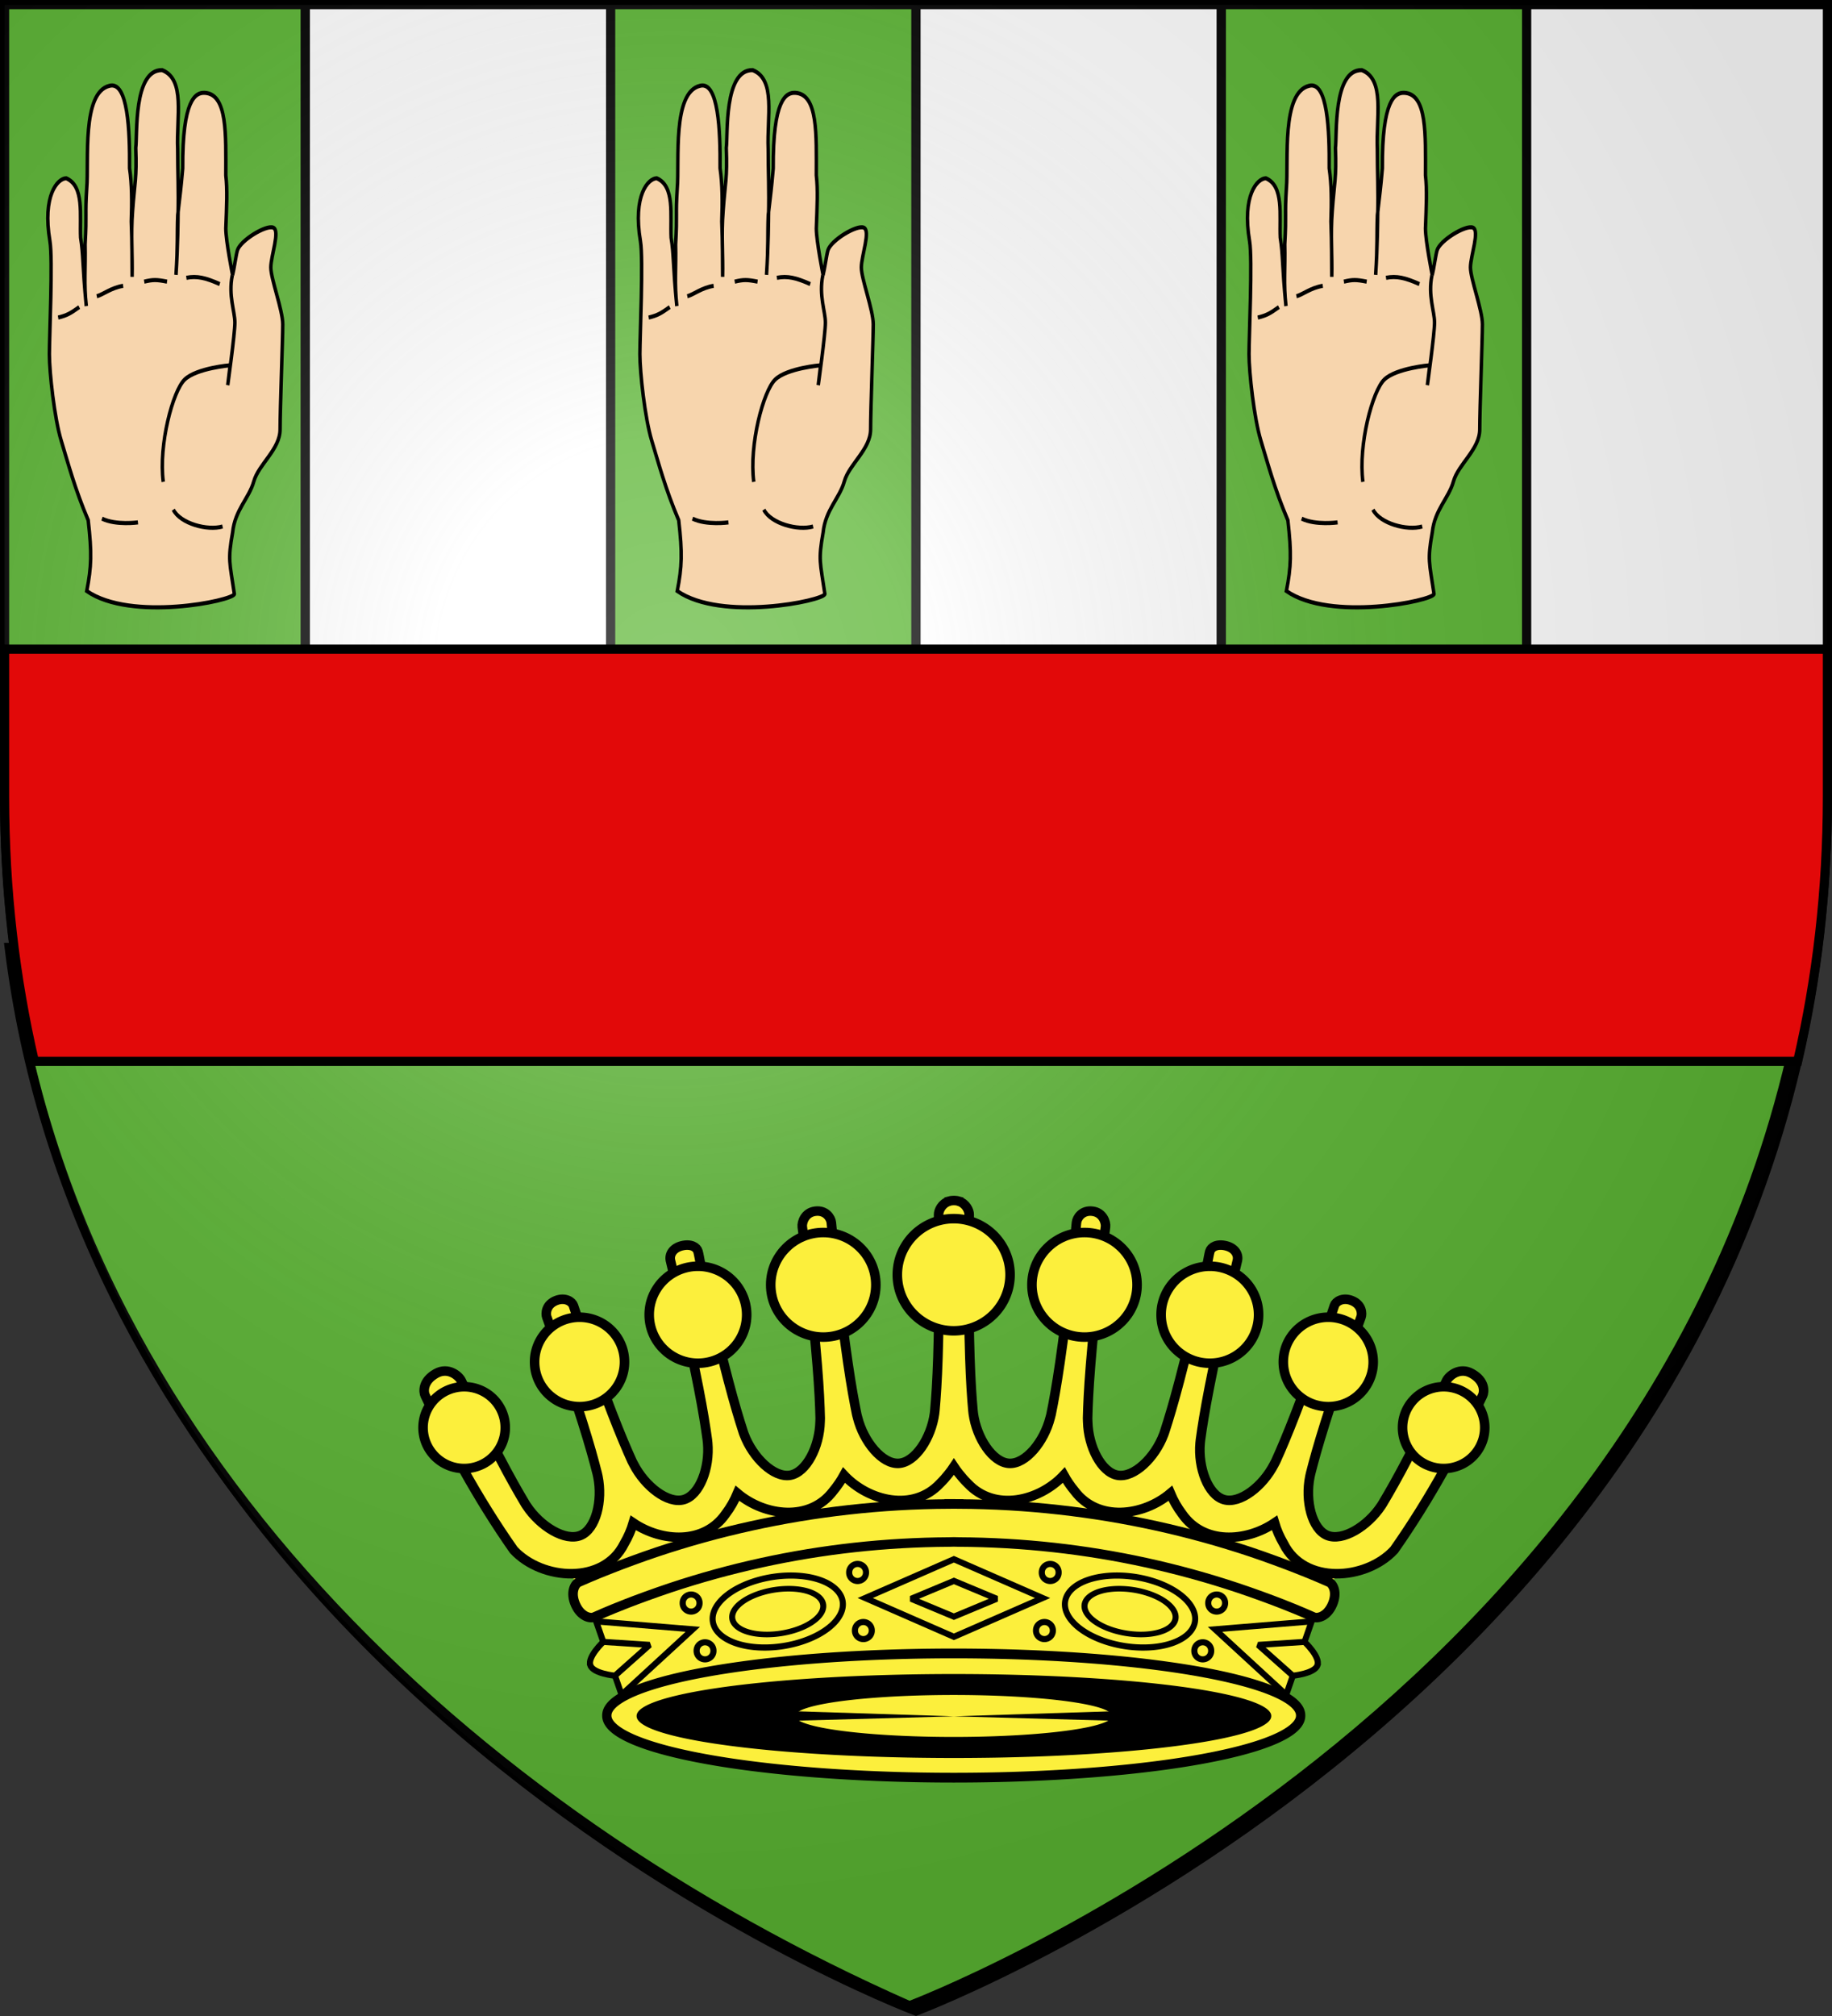 <?xml version="1.0" encoding="UTF-8" standalone="no"?>
<svg
   xmlns:dc="http://purl.org/dc/elements/1.1/"
   xmlns:cc="http://creativecommons.org/ns#"
   xmlns:rdf="http://www.w3.org/1999/02/22-rdf-syntax-ns#"
   xmlns:svg="http://www.w3.org/2000/svg"
   xmlns="http://www.w3.org/2000/svg"
   xmlns:xlink="http://www.w3.org/1999/xlink"
   xmlns:sodipodi="http://sodipodi.sourceforge.net/DTD/sodipodi-0.dtd"
   xmlns:inkscape="http://www.inkscape.org/namespaces/inkscape"
   width="600"
   height="660"
   id="svg2"
   version="1.1"
   inkscape:version="0.48.1 r9760"
   sodipodi:docname="Blason ville fr Ménigoutte 79.svg">
  <rect width="100%" height="100%" fill="#333333" stroke="none"/>
  <sodipodi:namedview
     pagecolor="#ffffff"
     bordercolor="#666666"
     borderopacity="1"
     objecttolerance="10"
     gridtolerance="10"
     guidetolerance="10"
     inkscape:pageopacity="0"
     inkscape:pageshadow="2"
     inkscape:window-width="640"
     inkscape:window-height="480"
     id="namedview33"
     showgrid="false"
     inkscape:zoom="0.3969697"
     inkscape:cx="300"
     inkscape:cy="330"
     inkscape:window-x="0"
     inkscape:window-y="0"
     inkscape:window-maximized="1"
     inkscape:current-layer="svg2" />
  <defs
     id="defs4">
    <radialGradient
       id="Gradient1"
       gradientUnits="userSpaceOnUse"
       cx="220"
       cy="220"
       r="405">
      <stop
         stop-color="#fff"
         stop-opacity=".31"
         offset="0"
         id="stop7" />
      <stop
         stop-color="#fff"
         stop-opacity=".25"
         offset=".19"
         id="stop9" />
      <stop
         stop-color="#6b6b6b"
         stop-opacity=".125"
         offset=".6"
         id="stop11" />
      <stop
         stop-opacity=".125"
         offset="1"
         id="stop13" />
    </radialGradient>
    <clipPath
       id="shield_cut">
      <path
         id="shield"
         d="M1.5,1.5 h597 v258.5 C 598.5,546.2 300,658.39 300,658.39 300,658.39 1.5,546.2 1.5,260z" />
    </clipPath>
    <radialGradient
       inkscape:collect="always"
       xlink:href="#Gradient1"
       id="radialGradient3220"
       gradientUnits="userSpaceOnUse"
       cx="220"
       cy="220"
       r="405" />
  </defs>
  <use
     id="layer4"
     xlink:href="#shield"
     fill="#000" />
  <g
     id="layer3"
     style="stroke:#000;stroke-width:3"
     clip-path="url(#shield_cut)">
    <rect
       width="100"
       height="660"
       id="rect19"
       style="fill:#5ab532"
       fill="#fcef3c" />
    <rect
       x="100"
       width="100"
       height="660"
       id="rect21"
       style="fill:#ffffff"
       fill="#e20909" />
    <rect
       x="200"
       width="100"
       height="660"
       id="rect23"
       style="fill:#5ab532"
       fill="#fcef3c" />
    <rect
       x="300"
       width="100"
       height="660"
       id="rect25"
       style="fill:#ffffff"
       fill="#e20909" />
    <rect
       x="400"
       width="100"
       height="660"
       id="rect27"
       style="fill:#5ab532"
       fill="#fcef3c" />
    <rect
       x="500"
       width="100"
       height="660"
       id="rect29"
       style="fill:#ffffff"
       fill="#e20909" />
  </g>
  <use
     id="layer1"
     xlink:href="#shield"
     style="fill:none;stroke:#000;stroke-width:3" />
  <g
     id="g3193"
     transform="translate(-710.611,102.944)">
    <g
       style="display:inline;fill:#5ab532"
       inkscape:label="Fond écu"
       id="layer3-9"
       transform="translate(709.113,-101.973)">
      <path
         sodipodi:nodetypes="csccc"
         d="m 299.35,655.665 c 0,0 244.776,-92.105 291.014,-321.471 4.823,-23.923 6.083,-24.987 4.96,-24.987 l -590.827,0 C 24.538,471.735 156.308,592.498 299.35,655.665 z"
         style="fill:#5ab532;fill-opacity:1;fill-rule:evenodd;stroke:#000000;stroke-width:3;stroke-linecap:butt;stroke-linejoin:miter;stroke-miterlimit:4;stroke-opacity:1;stroke-dasharray:none;display:inline"
         id="path11795"
         inkscape:connector-curvature="0" />
      <g
         transform="translate(-123.765,-47.355)"
         id="Layer_x0020_1"
         style="fill:#5ab532">
        <g
           transform="matrix(-1,0,0,1,94.988,-55.976)"
           id="g3971"
           style="fill:#5ab532">
          <g
             transform="matrix(0.83,-0.107,0.099,0.903,-356.325,-13.032)"
             id="g23099"
             style="fill:#5ab532" />
        </g>
      </g>
    </g>
    <g
       inkscape:label="Meubles"
       id="layer4-0">
      <g
         id="g23187" />
    </g>
    <g
       style="display:inline"
       inkscape:label="Reflet final"
       id="layer2-5" />
    <g
       inkscape:label="Contour final"
       id="layer1-2" />
  </g>
  <use
     height="660"
     width="600"
     y="0"
     x="0"
     style="fill:url(#radialGradient3220)"
     xlink:href="#shield"
     id="use3218"
     transform="translate(0,0.11)" />
  <g
     inkscape:groupmode="layer"
     id="layer2"
     inkscape:label="Calque1">
    <g
       transform="matrix(-0.378,0,0,0.45,124.245,20.753)"
       id="g9597"
       style="fill:#f7d5ad">
      <g
         style="fill:#f7d5ad;fill-opacity:1"
         id="g10725">
        <g
           transform="matrix(1.22,0,0,1.22,-43.003,-4.454)"
           id="g3657"
           style="fill:#f7d5ad">
          <path
             id="path8616"
             style="fill:#f7d5ad;fill-opacity:1;fill-rule:evenodd;stroke:#000000;stroke-width:2.459;stroke-linecap:butt;stroke-linejoin:miter;stroke-miterlimit:4;stroke-opacity:1;stroke-dasharray:none"
             d="m 139.491,129.821 c -1.048,-3.356 -2.552,-12.297 -3.412,-14.668 -2.183,-6.023 -20.348,-15.261 -25.436,-13.566 -5.087,1.696 1.696,16.957 1.696,23.74 0,6.783 -8.479,25.436 -8.479,33.914 0,8.479 1.9,50.803 1.9,62.673 0,11.87 15.261,20.818 18.653,30.992 3.391,10.174 13.361,16.889 15.057,30.455 3.53,16.695 2.136,17.368 -1.242,36.726 0.909,3.998 73.394,16.594 104.83,-1.79 -3.383,-14.614 -3.686,-22.551 -1.03,-42.196 9.454,-18.62 14.389,-34.346 19.185,-47.536 4.796,-13.19 8.393,-40.689 8.393,-51.48 0,-10.791 -2.542,-56.752 -0.394,-67.395 5.541,-27.458 -5.601,-37.522 -11.597,-37.522 -12.939,4.626 -9.466,22.053 -10.192,35.372 -2.011,10.441 -1.206,16.377 -4.051,40.828 1.8,-13.464 0.453,-22.577 0.848,-36.777 -1.249,-18.803 0.12,-16.923 -1.156,-33.548 -1.608,-16.021 3.673,-56.982 -16.145,-61.031 -13.195,-2.978 -14.445,26.968 -14.268,49.161 -1.653,9.534 -1.706,20.067 -1.199,31.775 -0.616,13.916 -0.499,20.039 -0.6,32.974 -0.374,-13.391 0.989,-24.72 -0.351,-39.26 C 209.065,74.845 207.427,72.197 208.25,54.02 207.051,46.825 210.117,7.317 189.502,7.668 172.878,13.181 179.441,35.444 178.48,54.782 c 0,14.433 -0.739,23.84 -0.248,39.877 0,0 0.072,17.491 1.447,35.088 -1.391,-18.133 -0.67,-23.539 -1.23,-35.614 -1.956,-14.411 -2.093,-14.11 -3.535,-27.818 0.269,-41.093 -9.041,-45.393 -15.619,-45.107 -16.348,0.711 -14.988,25.18 -14.988,49.161 -1.199,8.683 -0.6,18.344 0,31.68 0,7.526 -4.816,27.772 -4.816,27.772 z"
             sodipodi:nodetypes="cssssssccccssscccccccccccccccccsccc"
             inkscape:connector-curvature="0" />
          <path
             style="fill:#f7d5ad;fill-opacity:1;fill-rule:evenodd;stroke:#000000;stroke-width:2.459;stroke-linecap:butt;stroke-linejoin:miter;stroke-miterlimit:4;stroke-opacity:1;stroke-dasharray:none"
             d="m 206.697,277.362 c 0,0 15.477,1.852 25.535,-2.239"
             id="path8618"
             inkscape:connector-curvature="0" />
          <path
             style="fill:#f7d5ad;fill-opacity:1;fill-rule:evenodd;stroke:#000000;stroke-width:2.459;stroke-linecap:butt;stroke-linejoin:miter;stroke-miterlimit:4;stroke-opacity:1;stroke-dasharray:none"
             d="m 146.596,279.811 c 10.737,2.633 30.021,-1.744 34.999,-10.031"
             id="path8620"
             inkscape:connector-curvature="0" />
          <path
             style="fill:#f7d5ad;fill-opacity:1;fill-rule:evenodd;stroke:#000000;stroke-width:2.459;stroke-linecap:butt;stroke-linejoin:miter;stroke-miterlimit:4;stroke-opacity:1;stroke-dasharray:none"
             d="m 148.617,135.252 c 9.978,-3.742 16.214,-4.989 23.697,-3.742"
             id="path8644"
             inkscape:connector-curvature="0" />
          <path
             style="fill:#f7d5ad;fill-opacity:1;fill-rule:evenodd;stroke:#000000;stroke-width:2.459;stroke-linecap:butt;stroke-linejoin:miter;stroke-miterlimit:4;stroke-opacity:1;stroke-dasharray:none"
             d="m 186.034,133.794 c 7.483,-1.247 9.978,-1.247 16.214,0"
             id="path8646"
             inkscape:connector-curvature="0" />
          <path
             style="fill:#f7d5ad;fill-opacity:1;fill-rule:evenodd;stroke:#000000;stroke-width:2.459;stroke-linecap:butt;stroke-linejoin:miter;stroke-miterlimit:4;stroke-opacity:1;stroke-dasharray:none"
             d="m 217.215,136.289 c 8.731,1.247 13.72,4.989 18.708,6.236"
             id="path8648"
             inkscape:connector-curvature="0" />
          <path
             style="fill:#f7d5ad;fill-opacity:1;fill-rule:evenodd;stroke:#000000;stroke-width:2.459;stroke-linecap:butt;stroke-linejoin:miter;stroke-miterlimit:4;stroke-opacity:1;stroke-dasharray:none"
             d="m 248.395,148.971 c 6.236,3.742 8.731,4.989 14.967,6.236"
             id="path8650"
             inkscape:connector-curvature="0" />
          <path
             style="fill:#f7d5ad;fill-opacity:1;fill-rule:evenodd;stroke:#000000;stroke-width:2.459;stroke-linecap:butt;stroke-linejoin:miter;stroke-miterlimit:4;stroke-opacity:1;stroke-dasharray:none"
             d="m 139.688,129.953 c 2.943,12.22 -1.832,21.498 -1.832,28.28 0,6.783 5.087,37.306 5.087,37.306 l -1.696,-11.87 c 0,0 23.74,1.696 32.218,8.479 8.479,6.783 18.653,39.001 15.261,61.045"
             id="path8681"
             inkscape:connector-curvature="0" />
        </g>
      </g>
    </g>
    <use
       x="0"
       y="0"
       xlink:href="#g9597"
       id="use3456"
       transform="translate(193.4,-3.3587784e-7)"
       width="600"
       height="660" />
    <use
       x="0"
       y="0"
       xlink:href="#use3456"
       id="use3458"
       transform="translate(199.5,3.3587787e-7)"
       width="600"
       height="660" />
    <g
       id="layer3-8"
       style="display:inline"
       transform="matrix(1.252,0,0,1.245,124.612,384.966)">
      <path
         id="path3525"
         style="fill:#fcef3c;fill-opacity:1;fill-rule:evenodd;stroke:none"
         d="M 150,69.438 137.062,81.25 119.812,75.188 109.594,85.719 92.969,80.625 82.75,92.438 64.844,87 47.938,100.094 l -0.969,0 7.344,12.156 13.438,34.469 82.25,8.5 82.25,-8.5 13.438,-34.469 7.344,-12.156 -0.969,0 L 235.156,87 217.25,92.438 207.031,80.625 190.406,85.719 180.188,75.188 162.938,81.25 150,69.438 z"
         inkscape:connector-curvature="0" />
      <g
         id="g3216"
         transform="matrix(-0.946,-0.326,-0.326,0.946,418.342,70.686)"
         style="fill:#fcef3c">
        <path
           id="path3218"
           style="fill:#fcef3c;fill-opacity:1;stroke:#000000;stroke-width:1.6;stroke-linecap:butt;stroke-linejoin:miter;stroke-miterlimit:2.5;stroke-opacity:1;stroke-dasharray:none"
           d="M 150,100.8 173.2,111 150,121.2 l 0,6.9 0,-17.1 0,-17.1 0,6.9 z"
           inkscape:connector-curvature="0" />
        <path
           id="path3220"
           style="fill:#fcef3c;fill-opacity:1;stroke:#000000;stroke-width:1.6;stroke-linecap:butt;stroke-linejoin:miter;stroke-miterlimit:2.5;stroke-opacity:1;stroke-dasharray:none"
           d="m 144.8,111.2 c 0,-2.35 5.2,-4.7 5.2,-4.7 l 11.2,4.7 L 150,115.9 c 0,0 -5.2,-2.35 -5.2,-4.7 z"
           inkscape:connector-curvature="0" />
      </g>
      <g
         id="g3212"
         transform="matrix(0.946,-0.326,0.326,0.946,-118.342,70.686)"
         style="fill:#fcef3c">
        <path
           id="path3206"
           style="fill:#fcef3c;fill-opacity:1;stroke:#000000;stroke-width:1.6;stroke-linecap:butt;stroke-linejoin:miter;stroke-miterlimit:2.5;stroke-opacity:1;stroke-dasharray:none"
           d="M 150,100.8 173.2,111 150,121.2 l 0,6.9 0,-17.1 0,-17.1 0,6.9 z"
           inkscape:connector-curvature="0" />
        <path
           id="path3208"
           style="fill:#fcef3c;fill-opacity:1;stroke:#000000;stroke-width:1.6;stroke-linecap:butt;stroke-linejoin:miter;stroke-miterlimit:2.5;stroke-opacity:1;stroke-dasharray:none"
           d="m 144.8,111.2 c 0,-2.35 5.2,-4.7 5.2,-4.7 l 11.2,4.7 L 150,115.9 c 0,0 -5.2,-2.35 -5.2,-4.7 z"
           inkscape:connector-curvature="0" />
      </g>
      <path
         id="path2486"
         style="fill:#fcef3c;fill-opacity:1;stroke:#000000;stroke-width:2.5;stroke-linecap:butt;stroke-linejoin:miter;stroke-miterlimit:4;stroke-opacity:1;stroke-dasharray:none"
         d="m 148.75,86.25 0,0.031 c -17.784,0.09 -35.116,2.078 -51.812,5.781 -8.348,1.851 -16.529,4.128 -24.531,6.812 -4.001,1.342 -8.946,3.187 -11.875,4.344 -2.929,1.156 -4.367,1.76 -5.812,2.375 -1.446,0.615 -1.918,0.828 -2.875,1.25 -0.957,0.422 -2.268,2.62 -0.844,5.875 1.415,3.234 3.914,3.723 4.844,3.312 0.929,-0.41 1.378,-0.621 2.781,-1.219 1.404,-0.597 2.812,-1.189 5.656,-2.312 2.844,-1.123 7.646,-2.885 11.531,-4.188 7.771,-2.604 15.734,-4.808 23.844,-6.594 15.828,-3.484 32.243,-5.348 49.094,-5.438 0.417,-0.002 0.832,-0.031 1.25,-0.031 0.418,0 0.833,0.029 1.25,0.031 16.851,0.089 33.266,1.953 49.094,5.438 8.11,1.785 16.073,3.989 23.844,6.594 3.885,1.302 8.687,3.064 11.531,4.188 2.844,1.123 4.253,1.715 5.656,2.312 1.404,0.597 1.852,0.809 2.781,1.219 0.929,0.41 3.428,-0.078 4.844,-3.312 1.425,-3.255 0.114,-5.453 -0.844,-5.875 -0.957,-0.422 -1.429,-0.635 -2.875,-1.25 -1.446,-0.615 -2.884,-1.219 -5.812,-2.375 -2.929,-1.156 -7.874,-3.001 -11.875,-4.344 -8.002,-2.685 -16.183,-4.961 -24.531,-6.812 -16.696,-3.703 -34.029,-5.691 -51.812,-5.781 l 0,-0.031 c -0.418,-0.002 -0.831,0 -1.25,0 -0.419,0 -0.832,-0.002 -1.25,0 z"
         inkscape:connector-curvature="0" />
      <path
         id="path6931"
         style="fill:#fcef3c;fill-opacity:1;stroke:#000000;stroke-width:2.5;stroke-linecap:butt;stroke-linejoin:miter;stroke-miterlimit:2.5;stroke-opacity:1;stroke-dasharray:none"
         d="m 150,6.469 c -0.176,-0.003 -0.337,0.016 -0.5,0.031 -0.264,0.024 -0.518,0.057 -0.75,0.125 l 0,0.031 c -1.952,0.604 -2.768,2.49 -2.75,3.531 0.021,1.24 0.045,2.489 0.062,3.719 0.034,2.46 0.056,4.886 0.062,7.25 0.061,23.549 -0.491,33.675 -1.094,40.438 -0.026,0.296 -0.053,0.579 -0.094,0.875 -0.883,6.472 -5.048,12.883 -9.375,13.125 -4.327,0.242 -9.151,-5.667 -10.75,-12 -0.086,-0.286 -0.16,-0.556 -0.219,-0.844 -1.353,-6.654 -3.03,-16.653 -5.594,-40.062 -0.247,-2.252 -0.485,-4.562 -0.719,-6.906 -0.117,-1.172 -0.23,-2.348 -0.344,-3.531 -0.114,-1.183 -1.44,-3.311 -4.188,-2.969 -2.773,0.346 -3.553,2.985 -3.406,4.125 0.147,1.14 0.295,2.277 0.438,3.406 0.285,2.259 0.562,4.478 0.812,6.656 2.686,23.395 3.283,33.493 3.438,40.281 0.007,0.297 -0.024,0.607 -0.031,0.906 -0.156,6.53 -3.571,13.34 -7.844,14.062 C 102.884,79.441 97.42,74.115 95.125,68 95.007,67.726 94.934,67.467 94.844,67.188 92.758,60.726 89.97,50.977 84.812,28 84.419,26.247 84.015,24.444 83.625,22.625 c -0.195,-0.91 -0.319,-1.843 -0.562,-2.75 -0.308,-1.145 -1.844,-2.086 -4.219,-1.5 -2.449,0.604 -3.316,2.377 -3,3.844 0.183,0.85 0.395,1.693 0.594,2.531 0.397,1.677 0.783,3.345 1.156,4.969 5.277,22.95 6.996,32.928 7.906,39.656 0.04,0.295 0.068,0.577 0.094,0.875 0.573,6.506 -2.084,13.681 -6.25,14.875 -4.166,1.194 -10.163,-3.491 -13.125,-9.312 C 66.071,75.553 65.933,75.299 65.812,75.031 63.019,68.843 59.187,59.447 51.5,37.188 51.153,36.181 50.817,35.135 50.469,34.094 50.12,33.053 48.336,31.862 46,32.75 c -2.792,1.062 -2.804,3.522 -2.5,4.375 0.304,0.853 0.615,1.703 0.906,2.531 7.802,22.219 10.626,31.978 12.281,38.562 0.072,0.288 0.128,0.551 0.188,0.844 1.294,6.402 -0.525,13.817 -4.531,15.469 C 48.337,96.183 41.811,92.205 38.219,86.75 38.043,86.509 37.9,86.252 37.75,86 36.017,83.081 33.919,79.393 31,73.781 c -1.459,-2.806 -3.127,-6.084 -5.062,-10 -0.968,-1.958 -1.985,-4.085 -3.094,-6.375 -0.554,-1.145 -1.126,-2.328 -1.719,-3.562 -0.593,-1.235 -3.366,-3.691 -6.562,-1.906 -3.583,2.001 -3.325,4.874 -2.875,5.812 0.45,0.938 0.887,1.878 1.344,2.812 0.456,0.935 0.943,1.882 1.406,2.812 0.463,0.931 0.904,1.854 1.375,2.781 1.882,3.708 3.824,7.367 5.844,11 4.04,7.265 8.401,14.37 13.188,21.219 7.434,8.039 23.561,9.154 28.906,-1.656 1.044,-1.787 1.829,-3.618 2.375,-5.469 7.509,5.092 18.546,5.68 24.125,-2.312 1.317,-1.75 2.341,-3.584 3.125,-5.469 7.182,6.084 18.961,7.506 25.031,-0.594 1.111,-1.342 2.052,-2.744 2.844,-4.188 6.465,6.935 18.137,9.702 25.125,2.188 0.877,-0.859 1.656,-1.762 2.375,-2.688 0.439,-0.565 0.863,-1.131 1.25,-1.719 0.387,0.587 0.811,1.154 1.25,1.719 0.719,0.925 1.498,1.828 2.375,2.688 6.988,7.515 18.66,4.747 25.125,-2.188 0.792,1.444 1.733,2.845 2.844,4.188 6.07,8.1 17.849,6.678 25.031,0.594 0.784,1.884 1.808,3.718 3.125,5.469 5.579,7.993 16.616,7.405 24.125,2.312 0.546,1.851 1.331,3.682 2.375,5.469 5.345,10.81 21.472,9.695 28.906,1.656 4.787,-6.849 9.148,-13.954 13.188,-21.219 2.02,-3.633 3.961,-7.292 5.844,-11 0.471,-0.927 0.912,-1.85 1.375,-2.781 0.463,-0.931 0.95,-1.878 1.406,-2.812 0.456,-0.935 0.894,-1.874 1.344,-2.812 0.45,-0.938 0.708,-3.812 -2.875,-5.812 -3.196,-1.785 -5.97,0.672 -6.562,1.906 -0.593,1.235 -1.164,2.418 -1.719,3.562 -1.109,2.29 -2.126,4.417 -3.094,6.375 -1.935,3.916 -3.603,7.194 -5.062,10 -2.919,5.612 -5.017,9.299 -6.75,12.219 -0.15,0.252 -0.293,0.509 -0.469,0.75 -3.593,5.455 -10.119,9.433 -14.125,7.781 -4.006,-1.651 -5.826,-9.067 -4.531,-15.469 0.059,-0.293 0.115,-0.555 0.188,-0.844 1.655,-6.585 4.479,-16.344 12.281,-38.562 0.291,-0.828 0.602,-1.678 0.906,-2.531 0.304,-0.853 0.292,-3.313 -2.5,-4.375 -2.336,-0.888 -4.12,0.303 -4.469,1.344 -0.348,1.041 -0.684,2.087 -1.031,3.094 -7.687,22.259 -11.519,31.655 -14.312,37.844 -0.121,0.268 -0.259,0.522 -0.406,0.781 -2.962,5.821 -8.959,10.507 -13.125,9.312 -4.166,-1.194 -6.823,-8.369 -6.25,-14.875 0.026,-0.298 0.054,-0.58 0.094,-0.875 0.911,-6.728 2.629,-16.706 7.906,-39.656 0.373,-1.624 0.759,-3.292 1.156,-4.969 0.199,-0.839 0.411,-1.681 0.594,-2.531 0.316,-1.467 -0.551,-3.239 -3,-3.844 -2.375,-0.586 -3.911,0.355 -4.219,1.5 -0.244,0.907 -0.367,1.84 -0.562,2.75 -0.39,1.819 -0.794,3.622 -1.188,5.375 -5.158,22.977 -7.945,32.726 -10.031,39.188 -0.09,0.279 -0.164,0.538 -0.281,0.812 -2.295,6.115 -7.759,11.441 -12.031,10.719 -4.273,-0.723 -7.688,-7.533 -7.844,-14.062 -0.007,-0.299 -0.038,-0.609 -0.031,-0.906 0.155,-6.788 0.752,-16.886 3.438,-40.281 0.25,-2.179 0.527,-4.397 0.812,-6.656 0.143,-1.129 0.291,-2.267 0.438,-3.406 0.147,-1.14 -0.633,-3.779 -3.406,-4.125 -2.748,-0.343 -4.073,1.786 -4.188,2.969 -0.114,1.183 -0.227,2.359 -0.344,3.531 -0.234,2.344 -0.472,4.655 -0.719,6.906 -2.564,23.409 -4.241,33.409 -5.594,40.062 -0.059,0.288 -0.132,0.558 -0.219,0.844 -1.599,6.333 -6.423,12.242 -10.75,12 -4.327,-0.242 -8.492,-6.653 -9.375,-13.125 -0.04,-0.296 -0.067,-0.579 -0.094,-0.875 -0.603,-6.763 -1.155,-16.889 -1.094,-40.438 0.006,-2.364 0.029,-4.79 0.062,-7.25 0.017,-1.23 0.042,-2.478 0.062,-3.719 0.018,-1.041 -0.798,-2.927 -2.75,-3.531 l 0,-0.031 C 151.018,6.557 150.764,6.524 150.5,6.5 150.335,6.479 150.178,6.472 150,6.469 z"
         inkscape:connector-curvature="0" />
      <path
         id="path3533"
         style="fill:#fcef3c;fill-opacity:1;stroke:#000000;stroke-width:2.531;stroke-linecap:butt;stroke-linejoin:miter;stroke-miterlimit:2.5;stroke-opacity:1;stroke-dasharray:none"
         transform="matrix(0.961,0,0,1.015,6.67,-2.309)"
         d="m 243.534,142.086 a 94.432,16.04 0 1 1 -188.863,0 94.432,16.04 0 1 1 188.863,0 z"
         inkscape:connector-curvature="0" />
      <path
         id="path4504"
         style="fill:#000000;fill-opacity:1;stroke:none"
         transform="matrix(0.879,0,0,0.686,18.947,44.558)"
         d="m 243.534,142.086 a 94.432,16.04 0 1 1 -188.863,0 94.432,16.04 0 1 1 188.863,0 z"
         inkscape:connector-curvature="0" />
      <g
         id="g5494"
         style="fill:#fcef3c">
        <path
           id="rect4506"
           style="fill:#fcef3c;fill-opacity:1;stroke:#000000;stroke-width:1.6;stroke-linecap:butt;stroke-linejoin:miter;stroke-miterlimit:2.5;stroke-opacity:1;stroke-dasharray:none"
           d="M 126.8,111 150,100.8 173.2,111 150,121.2 126.8,111 z"
           inkscape:connector-curvature="0" />
        <path
           id="path5478"
           style="fill:#fcef3c;fill-opacity:1;stroke:#000000;stroke-width:1.6;stroke-linecap:butt;stroke-linejoin:miter;stroke-miterlimit:2.5;stroke-opacity:1;stroke-dasharray:none"
           d="M 138.8,111.2 150,106.499 161.2,111.2 150,115.9 138.8,111.2 z"
           inkscape:connector-curvature="0" />
      </g>
      <g
         id="g2199"
         transform="matrix(0.988,-0.156,0.156,0.988,-16.555,18.172)"
         style="fill:#fcef3c">
        <path
           id="path5481"
           style="fill:#fcef3c;fill-opacity:1;stroke:#000000;stroke-width:1.581;stroke-linecap:butt;stroke-linejoin:miter;stroke-miterlimit:2.5;stroke-opacity:1;stroke-dasharray:none"
           transform="matrix(0.996,0,0,1.027,-1.381,-1.963)"
           d="m 123.003,112.882 a 17.252,8.946 0 1 1 -34.505,0 17.252,8.946 0 1 1 34.505,0 z"
           inkscape:connector-curvature="0" />
        <path
           id="path5483"
           style="fill:#fcef3c;fill-opacity:1;stroke:#000000;stroke-width:2.259;stroke-linecap:butt;stroke-linejoin:miter;stroke-miterlimit:2.5;stroke-opacity:1;stroke-dasharray:none"
           transform="matrix(0.697,0,0,0.647,30.23,40.947)"
           d="m 123.003,112.882 a 17.252,8.946 0 1 1 -34.505,0 17.252,8.946 0 1 1 34.505,0 z"
           inkscape:connector-curvature="0" />
      </g>
      <path
         id="path5498"
         style="fill:#fcef3c;fill-opacity:1;stroke:#000000;stroke-width:1.684;stroke-linecap:butt;stroke-linejoin:miter;stroke-miterlimit:2.5;stroke-opacity:1;stroke-dasharray:none"
         transform="matrix(0.95,0,0,0.95,0.918,4.877)"
         d="m 132.724,104.641 a 2.316,2.316 0 1 1 -4.631,0 2.316,2.316 0 1 1 4.631,0 z"
         inkscape:connector-curvature="0" />
      <path
         id="path5500"
         style="fill:#fcef3c;fill-opacity:1;stroke:#000000;stroke-width:1.684;stroke-linecap:butt;stroke-linejoin:miter;stroke-miterlimit:2.5;stroke-opacity:1;stroke-dasharray:none"
         transform="matrix(0.95,0,0,0.95,2.427,20.146)"
         d="m 132.724,104.641 a 2.316,2.316 0 1 1 -4.631,0 2.316,2.316 0 1 1 4.631,0 z"
         inkscape:connector-curvature="0" />
      <path
         id="path5502"
         style="fill:#fcef3c;fill-opacity:1;stroke:#000000;stroke-width:1.684;stroke-linecap:butt;stroke-linejoin:miter;stroke-miterlimit:2.5;stroke-opacity:1;stroke-dasharray:none"
         transform="matrix(0.95,0,0,0.95,-42.63,12.916)"
         d="m 132.724,104.641 a 2.316,2.316 0 1 1 -4.631,0 2.316,2.316 0 1 1 4.631,0 z"
         inkscape:connector-curvature="0" />
      <path
         id="path5504"
         style="fill:#fcef3c;fill-opacity:1;stroke:#000000;stroke-width:1.684;stroke-linecap:butt;stroke-linejoin:miter;stroke-miterlimit:2.5;stroke-opacity:1;stroke-dasharray:none"
         transform="matrix(0.95,0,0,0.95,-38.988,25.474)"
         d="m 132.724,104.641 a 2.316,2.316 0 1 1 -4.631,0 2.316,2.316 0 1 1 4.631,0 z"
         inkscape:connector-curvature="0" />
      <path
         id="path3189"
         style="fill:#fcef3c;fill-opacity:1;stroke:#000000;stroke-width:2.707;stroke-linecap:butt;stroke-linejoin:miter;stroke-miterlimit:2.5;stroke-opacity:1;stroke-dasharray:none"
         transform="matrix(0.923,0,0,0.923,12.823,2.305)"
         d="m 164.537,25.661 a 15.974,15.974 0 1 1 -31.949,0 15.974,15.974 0 1 1 31.949,0 z"
         inkscape:connector-curvature="0" />
      <path
         id="path3194"
         style="fill:#fcef3c;fill-opacity:1;stroke:#000000;stroke-width:2.5;stroke-linecap:butt;stroke-linejoin:miter;stroke-miterlimit:2.5;stroke-opacity:1"
         d="m 129.584,28.641 c 0,7.59 -6.16,13.75 -13.75,13.75 -7.59,0 -13.75,-6.16 -13.75,-13.75 0,-7.59 6.16,-13.75 13.75,-13.75 7.59,0 13.75,6.16 13.75,13.75 z"
         inkscape:connector-curvature="0" />
      <path
         id="path3196"
         style="fill:#fcef3c;fill-opacity:1;stroke:#000000;stroke-width:3.132;stroke-linecap:butt;stroke-linejoin:miter;stroke-miterlimit:2.5;stroke-opacity:1;stroke-dasharray:none"
         transform="matrix(0.798,0,0,0.798,-35.508,16.031)"
         d="m 164.537,25.661 a 15.974,15.974 0 1 1 -31.949,0 15.974,15.974 0 1 1 31.949,0 z"
         inkscape:connector-curvature="0" />
      <path
         id="path3199"
         style="fill:#fcef3c;fill-opacity:1;stroke:#000000;stroke-width:3.398;stroke-linecap:butt;stroke-linejoin:miter;stroke-miterlimit:2.5;stroke-opacity:1;stroke-dasharray:none"
         transform="matrix(0.736,0,0,0.736,-57.271,30.036)"
         d="m 164.537,25.661 a 15.974,15.974 0 1 1 -31.949,0 15.974,15.974 0 1 1 31.949,0 z"
         inkscape:connector-curvature="0" />
      <path
         id="path3201"
         style="fill:#fcef3c;fill-opacity:1;stroke:#000000;stroke-width:3.715;stroke-linecap:butt;stroke-linejoin:miter;stroke-miterlimit:2.5;stroke-opacity:1;stroke-dasharray:none"
         transform="matrix(0.673,0,0,0.673,-78.095,48.927)"
         d="m 164.537,25.661 a 15.974,15.974 0 1 1 -31.949,0 15.974,15.974 0 1 1 31.949,0 z"
         inkscape:connector-curvature="0" />
      <path
         id="path3178"
         style="fill:#fcef3c;fill-opacity:1;stroke:#000000;stroke-width:2.5;stroke-linecap:butt;stroke-linejoin:miter;stroke-miterlimit:2.5;stroke-opacity:1"
         d="m 170.416,28.641 c 0,7.59 6.16,13.75 13.75,13.75 7.59,0 13.75,-6.16 13.75,-13.75 0,-7.59 -6.16,-13.75 -13.75,-13.75 -7.59,0 -13.75,6.16 -13.75,13.75 z"
         inkscape:connector-curvature="0" />
      <path
         id="path3180"
         style="fill:#fcef3c;fill-opacity:1;stroke:#000000;stroke-width:3.132;stroke-linecap:butt;stroke-linejoin:miter;stroke-miterlimit:2.5;stroke-opacity:1;stroke-dasharray:none"
         transform="matrix(-0.798,0,0,0.798,335.508,16.031)"
         d="m 164.537,25.661 a 15.974,15.974 0 1 1 -31.949,0 15.974,15.974 0 1 1 31.949,0 z"
         inkscape:connector-curvature="0" />
      <path
         id="path3182"
         style="fill:#fcef3c;fill-opacity:1;stroke:#000000;stroke-width:3.398;stroke-linecap:butt;stroke-linejoin:miter;stroke-miterlimit:2.5;stroke-opacity:1;stroke-dasharray:none"
         transform="matrix(-0.736,0,0,0.736,357.271,30.036)"
         d="m 164.537,25.661 a 15.974,15.974 0 1 1 -31.949,0 15.974,15.974 0 1 1 31.949,0 z"
         inkscape:connector-curvature="0" />
      <path
         id="path3184"
         style="fill:#fcef3c;fill-opacity:1;stroke:#000000;stroke-width:3.715;stroke-linecap:butt;stroke-linejoin:miter;stroke-miterlimit:2.5;stroke-opacity:1;stroke-dasharray:none"
         transform="matrix(-0.673,0,0,0.673,378.095,48.927)"
         d="m 164.537,25.661 a 15.974,15.974 0 1 1 -31.949,0 15.974,15.974 0 1 1 31.949,0 z"
         inkscape:connector-curvature="0" />
      <g
         id="g3222"
         transform="matrix(-0.988,-0.156,-0.156,0.988,316.555,18.172)"
         style="fill:#fcef3c">
        <path
           id="path3224"
           style="fill:#fcef3c;fill-opacity:1;stroke:#000000;stroke-width:1.581;stroke-linecap:butt;stroke-linejoin:miter;stroke-miterlimit:2.5;stroke-opacity:1;stroke-dasharray:none"
           transform="matrix(0.996,0,0,1.027,-1.381,-1.963)"
           d="m 123.003,112.882 a 17.252,8.946 0 1 1 -34.505,0 17.252,8.946 0 1 1 34.505,0 z"
           inkscape:connector-curvature="0" />
        <path
           id="path3226"
           style="fill:#fcef3c;fill-opacity:1;stroke:#000000;stroke-width:2.259;stroke-linecap:butt;stroke-linejoin:miter;stroke-miterlimit:2.5;stroke-opacity:1;stroke-dasharray:none"
           transform="matrix(0.697,0,0,0.647,30.23,40.947)"
           d="m 123.003,112.882 a 17.252,8.946 0 1 1 -34.505,0 17.252,8.946 0 1 1 34.505,0 z"
           inkscape:connector-curvature="0" />
      </g>
      <path
         id="path3228"
         style="fill:#fcef3c;fill-opacity:1;stroke:#000000;stroke-width:1.684;stroke-linecap:butt;stroke-linejoin:miter;stroke-miterlimit:2.5;stroke-opacity:1;stroke-dasharray:none"
         transform="matrix(-0.95,0,0,0.95,299.082,4.877)"
         d="m 132.724,104.641 a 2.316,2.316 0 1 1 -4.631,0 2.316,2.316 0 1 1 4.631,0 z"
         inkscape:connector-curvature="0" />
      <path
         id="path3230"
         style="fill:#fcef3c;fill-opacity:1;stroke:#000000;stroke-width:1.684;stroke-linecap:butt;stroke-linejoin:miter;stroke-miterlimit:2.5;stroke-opacity:1;stroke-dasharray:none"
         transform="matrix(-0.95,0,0,0.95,297.573,20.146)"
         d="m 132.724,104.641 a 2.316,2.316 0 1 1 -4.631,0 2.316,2.316 0 1 1 4.631,0 z"
         inkscape:connector-curvature="0" />
      <path
         id="path3232"
         style="fill:#fcef3c;fill-opacity:1;stroke:#000000;stroke-width:1.684;stroke-linecap:butt;stroke-linejoin:miter;stroke-miterlimit:2.5;stroke-opacity:1;stroke-dasharray:none"
         transform="matrix(-0.95,0,0,0.95,342.63,12.916)"
         d="m 132.724,104.641 a 2.316,2.316 0 1 1 -4.631,0 2.316,2.316 0 1 1 4.631,0 z"
         inkscape:connector-curvature="0" />
      <path
         id="path3234"
         style="fill:#fcef3c;fill-opacity:1;stroke:#000000;stroke-width:1.684;stroke-linecap:butt;stroke-linejoin:miter;stroke-miterlimit:2.5;stroke-opacity:1;stroke-dasharray:none"
         transform="matrix(-0.95,0,0,0.95,338.988,25.474)"
         d="m 132.724,104.641 a 2.316,2.316 0 1 1 -4.631,0 2.316,2.316 0 1 1 4.631,0 z"
         inkscape:connector-curvature="0" />
      <path
         id="path3236"
         style="fill:#fcef3c;fill-opacity:1;stroke:none"
         transform="matrix(0.439,0,0,0.343,84.474,93.279)"
         d="m 243.534,142.086 a 94.432,16.04 0 1 1 -188.863,0 94.432,16.04 0 1 1 188.863,0 z"
         inkscape:connector-curvature="0" />
      <path
         id="path3238"
         style="fill:#000000;fill-opacity:1;fill-rule:evenodd;stroke:none"
         d="m 100,140.5 50,1.613 -50,1.387"
         inkscape:connector-curvature="0" />
      <path
         id="path3240"
         style="fill:#000000;fill-opacity:1;fill-rule:evenodd;stroke:none"
         d="m 200,140.5 -50,1.613 50,1.387"
         inkscape:connector-curvature="0" />
    </g>
    <g
       id="layer3-6"
       style="display:inline">
      <g
         id="g7979">
        <path
           id="path2855"
           style="fill:#e20909;fill-opacity:1;fill-rule:evenodd;stroke:#000000;stroke-width:3;stroke-linecap:butt;stroke-linejoin:miter;stroke-miterlimit:4;stroke-opacity:1;stroke-dasharray:none"
           d="m 1.5,212.531 0,48.188 c 0,30.922 3.503,59.814 9.75,86.75 l 577.5,0 c 6.247,-26.936 9.75,-55.828 9.75,-86.75 0,-53.205 0,-14.488 0,-48.188 l -597,0 z"
           inkscape:connector-curvature="0" />
        <rect
           id="rect7092"
           style="fill:none;stroke:none"
           y="-7.1054274e-15"
           x="0"
           height="660"
           width="600" />
      </g>
    </g>
  </g>
  <g
     inkscape:groupmode="layer"
     id="layer5"
     inkscape:label="Calque2" />
</svg>
